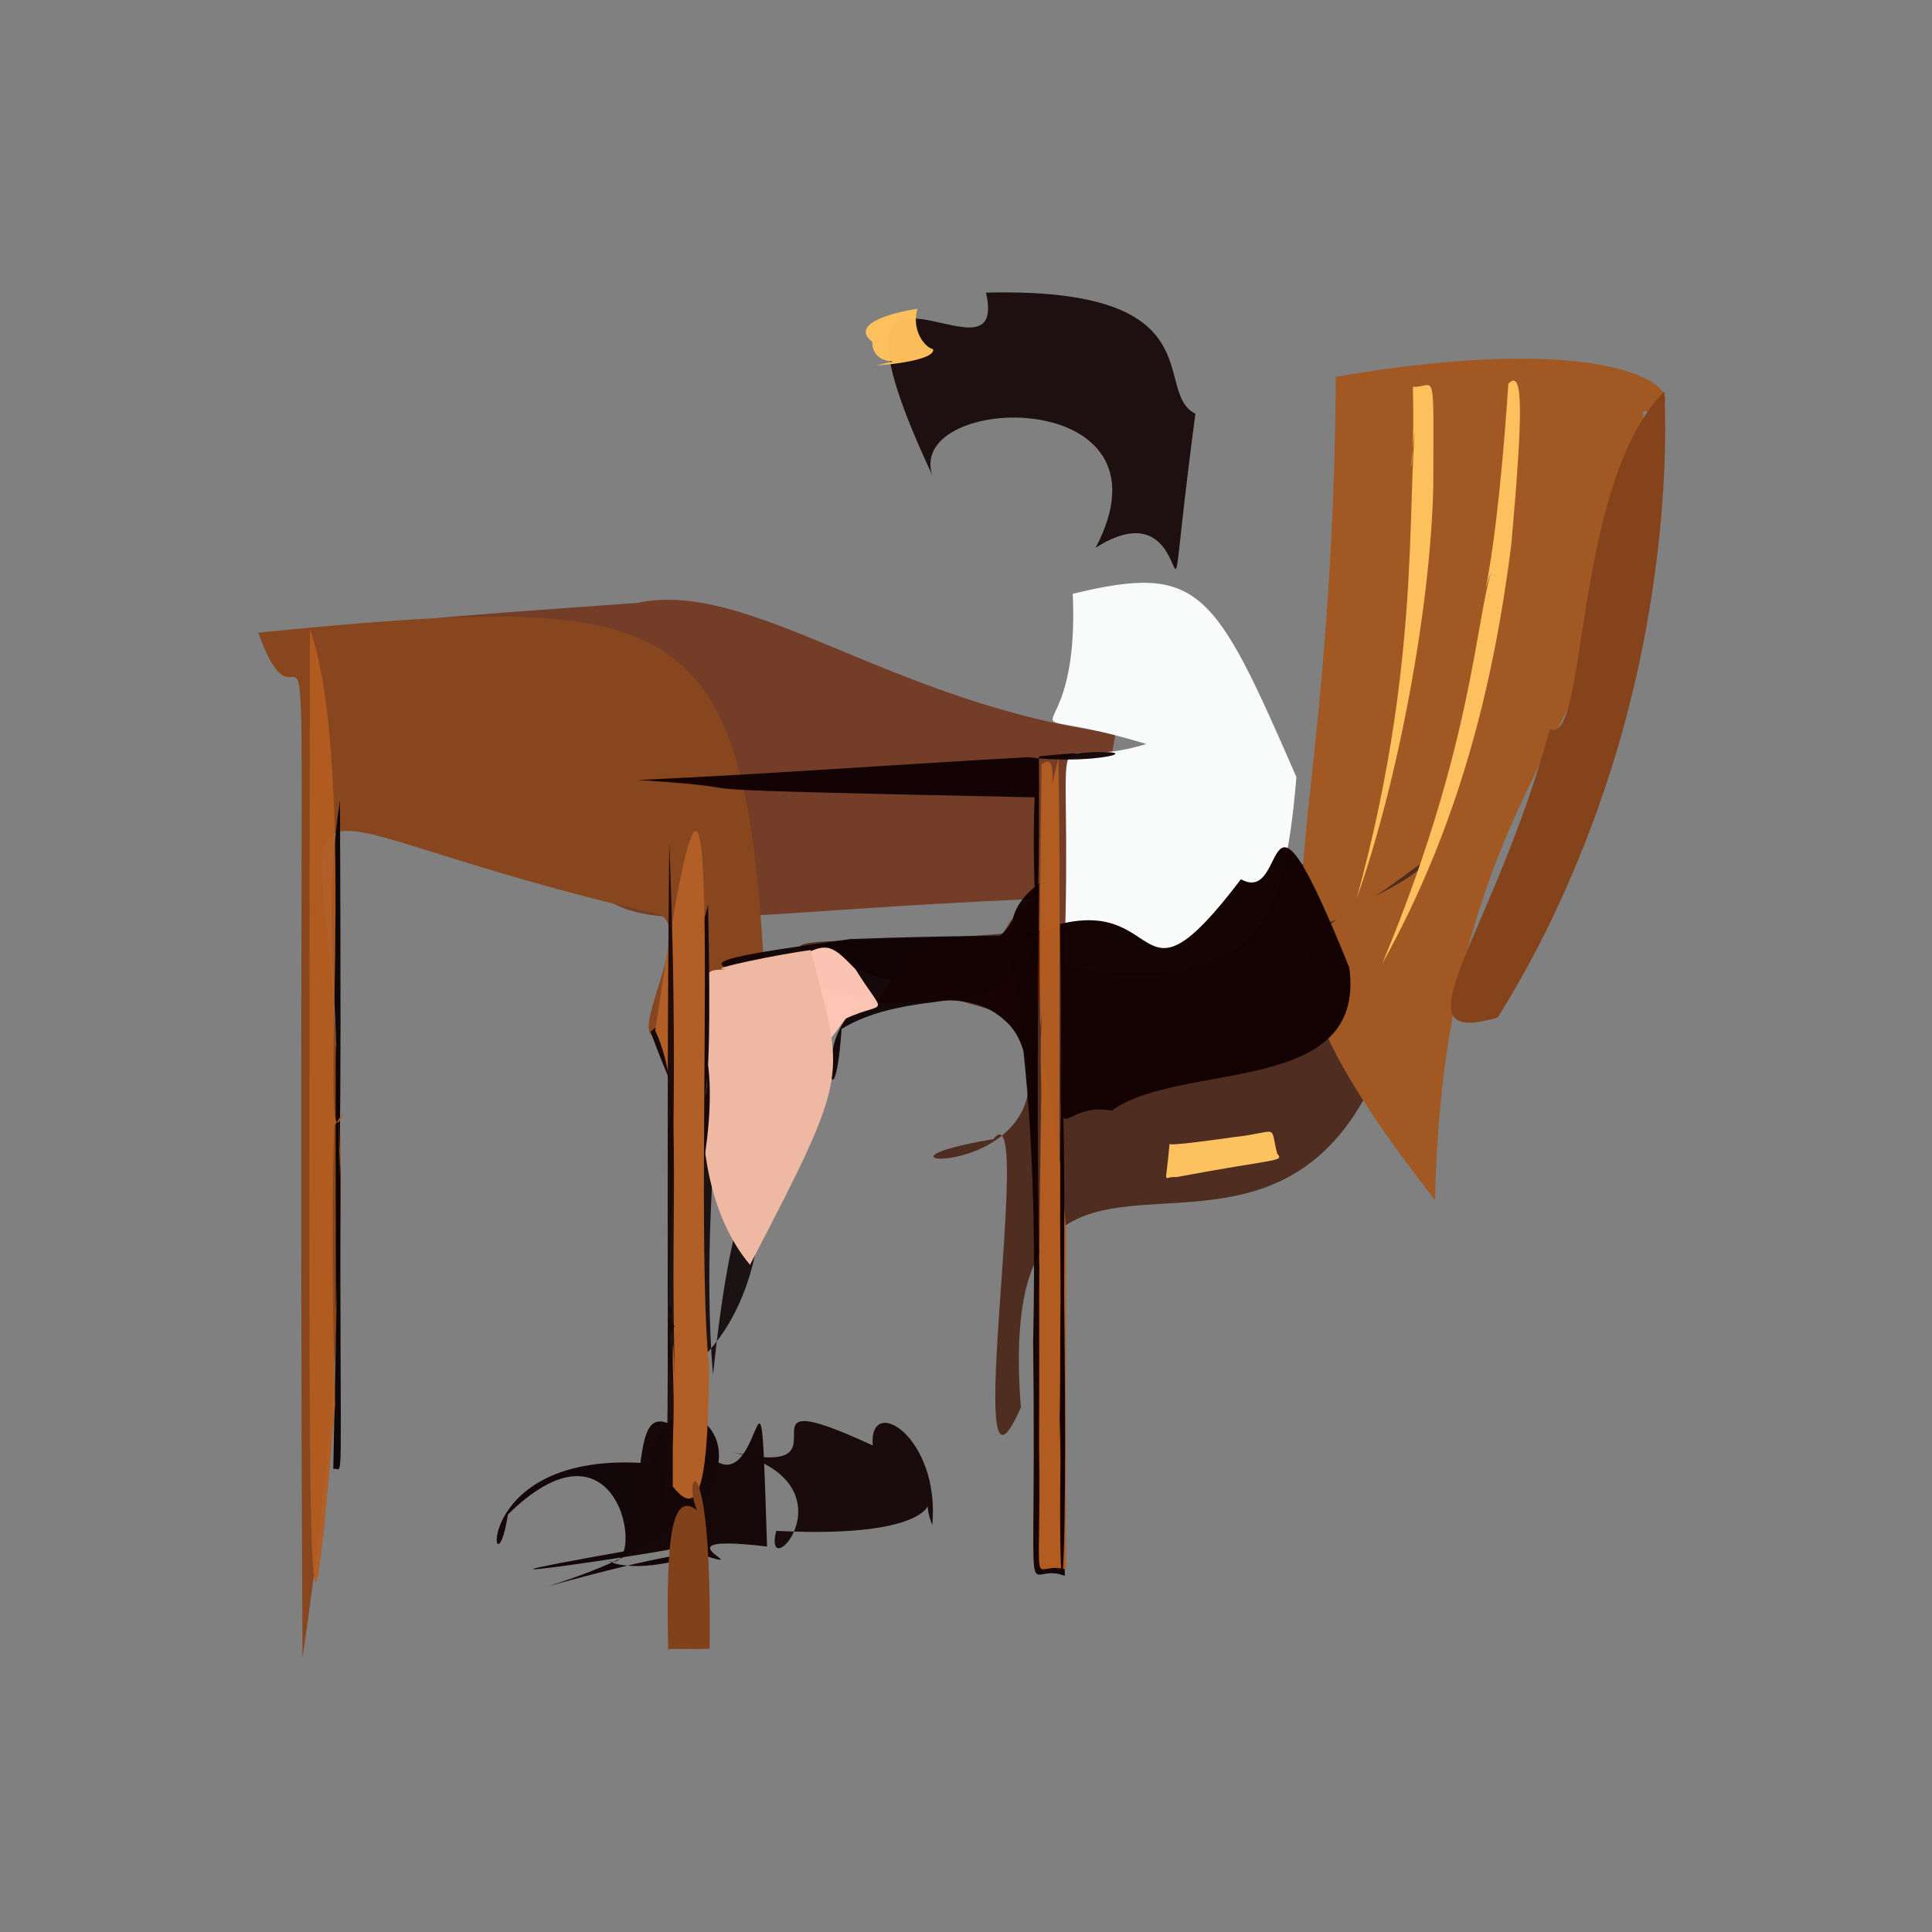 <?xml version="1.0" ?>
<svg xmlns="http://www.w3.org/2000/svg" version="1.1" width="512" height="512">
  <rect width="100%" height="100%" fill="#808080" stroke="none"/>
  <defs/>
  <g>
    <path d="M 379.015 204.287 C 371.936 401.039 261.494 255.135 270.538 372.973 C 253.909 411.022 274.593 287.157 263.257 301.874 C 215.636 309.845 292.783 314.697 267.528 268.975 C 116.538 225.976 314.414 279.622 379.015 204.287" stroke-width="0.0" fill="rgb(64, 18, 1)" opacity="0.747" stroke="rgb(211, 238, 65)" stroke-opacity="0.325" stroke-linecap="round" stroke-linejoin="round"/>
    <path d="M 295.634 194.448 C 272.785 323.543 248.173 253.756 273.936 238.234 C 130.061 244.491 172.407 260.096 121.312 164.457 C 104.367 164.586 107.499 164.164 168.78 159.78 C 199.223 153.315 235.437 186.34 295.634 194.448" stroke-width="0.0" fill="rgb(111, 32, 0)" opacity="0.698" stroke="rgb(116, 62, 228)" stroke-opacity="0.991" stroke-linecap="round" stroke-linejoin="round"/>
    <path d="M 202.407 255.313 C 142.855 305.659 192.589 242.499 172.272 241.811 C 24.992 207.44 118.411 180.399 80.17 439.302 C 78.386 85.283 84.703 212.964 68.444 167.659 C 178.682 156.75 197.054 160.673 202.407 255.313" stroke-width="0.0" fill="rgb(135, 70, 29)" opacity="1.0" stroke="rgb(160, 8, 172)" stroke-opacity="0.885" stroke-linecap="round" stroke-linejoin="round"/>
    <path d="M 343.56 205.931 C 340.155 247.161 332.179 263.194 282.002 256.013 C 284.759 179.503 274.699 206.336 303.755 197.158 C 261.682 184.448 286.349 204.493 284.294 157.362 C 317.977 149.202 321.788 155.982 343.56 205.931" stroke-width="0.0" fill="rgb(249, 250, 250)" opacity="1.0" stroke="rgb(168, 8, 27)" stroke-opacity="0.433" stroke-linecap="round" stroke-linejoin="round"/>
    <path d="M 435.452 109.081 C 437.816 189.597 382.949 199.036 380.28 318.013 C 314.537 233.998 364.119 247.541 380.841 225.657 C 322.478 268.936 353.08 243.965 354.005 99.859 C 440.654 85.004 450.725 109.323 435.452 109.081" stroke-width="0.0" fill="rgb(161, 88, 34)" opacity="1.0" stroke="rgb(140, 33, 220)" stroke-opacity="0.373" stroke-linecap="round" stroke-linejoin="round"/>
    <path d="M 357.575 256.434 C 362.227 290.73 312.995 281.083 294.643 294.317 C 276.607 290.999 282.311 317.793 280.918 244.879 C 308.992 237.994 300.699 270.069 328.861 233.012 C 341.954 240.298 333.59 196.976 357.575 256.434" stroke-width="0.0" fill="rgb(20, 3, 3)" opacity="0.99" stroke="rgb(205, 43, 140)" stroke-opacity="0.246" stroke-linecap="round" stroke-linejoin="round"/>
    <path d="M 431.988 186.099 C 426.549 208.247 415.318 240.449 396.876 269.671 C 368.482 277.842 395.775 248.346 410.743 193.168 C 420.801 198.056 416.615 128.531 441.052 103.699 C 442.37 130.282 438.186 161.856 431.988 186.099" stroke-width="0.0" fill="rgb(132, 67, 27)" opacity="1.0" stroke="rgb(22, 150, 163)" stroke-opacity="0.201" stroke-linecap="round" stroke-linejoin="round"/>
    <path d="M 316.795 109.641 C 306.267 188.672 320.476 125.979 290.356 145.157 C 313.092 101.957 240.224 103.984 247.023 125.84 C 212.034 51.05 267.959 106.469 261.298 77.551 C 322.869 76.02 305.077 103.872 316.795 109.641" stroke-width="0.0" fill="rgb(21, 5, 7)" opacity="0.911" stroke="rgb(135, 28, 40)" stroke-opacity="0.826" stroke-linecap="round" stroke-linejoin="round"/>
    <path d="M 247.063 404.222 C 242.043 390.962 258.206 408.333 205.7 405.705 C 201.781 421.466 228.546 392.21 192.148 384.338 C 229.527 393.708 190.431 364.156 231.273 383.055 C 230.22 369.155 249.237 380.804 247.063 404.222" stroke-width="0.0" fill="rgb(26, 10, 11)" opacity="0.996" stroke="rgb(246, 198, 79)" stroke-opacity="0.952" stroke-linecap="round" stroke-linejoin="round"/>
    <path d="M 279.298 372.751 C 278.948 366.602 281.503 369.711 282.199 417.621 C 270.595 413.037 274.785 435.475 273.79 355.588 C 276.252 251.918 258.234 247.913 275.359 234.061 C 273.911 372.319 277.56 373.721 279.298 372.751" stroke-width="0.0" fill="rgb(15, 0, 1)" opacity="0.944" stroke="rgb(54, 243, 100)" stroke-opacity="0.867" stroke-linecap="round" stroke-linejoin="round"/>
    <path d="M 282.543 326.083 C 282.332 392.384 282.495 409.171 282.513 415.906 C 272.712 413.291 275.964 426.556 275.364 382.671 C 275.518 349.997 275.064 341.787 276.106 279.921 C 282.314 302.642 283.54 348.289 282.543 326.083" stroke-width="0.0" fill="rgb(178, 92, 34)" opacity="0.999" stroke="rgb(180, 191, 39)" stroke-opacity="0.673" stroke-linecap="round" stroke-linejoin="round"/>
    <path d="M 400.507 144.367 C 395.849 181.015 386.863 218.387 366.281 255.437 C 393.514 190.158 390.628 156.613 397.464 146.159 C 389.841 162.261 395.511 164.846 399.728 101.695 C 403.823 97.42 403.579 109.578 400.507 144.367" stroke-width="0.0" fill="rgb(254, 195, 95)" opacity="0.98" stroke="rgb(236, 241, 248)" stroke-opacity="0.947" stroke-linecap="round" stroke-linejoin="round"/>
    <path d="M 275.321 200.44 C 275.678 267.683 273.27 235.306 274.168 211.309 C 156.698 208.843 212.51 209.512 169.083 206.71 C 204.484 205.076 231.259 202.982 272.498 200.651 C 292.661 203.241 311.056 196.807 275.321 200.44" stroke-width="0.0" fill="rgb(16, 0, 3)" opacity="0.955" stroke="rgb(203, 199, 104)" stroke-opacity="0.725" stroke-linecap="round" stroke-linejoin="round"/>
    <path d="M 89.021 347.388 C 88.865 256.029 88.811 264.676 90.208 311.386 C 90.087 400.433 91.195 388.376 88.318 389.289 C 90.113 294.378 90.498 318.427 90.103 212.173 C 84.234 249.799 92.439 273.101 89.021 347.388" stroke-width="0.0" fill="rgb(7, 0, 0)" opacity="0.94" stroke="rgb(184, 177, 202)" stroke-opacity="0.529" stroke-linecap="round" stroke-linejoin="round"/>
    <path d="M 87.899 293.104 C 88.764 296.688 86.223 302.407 91.062 294.665 C 83.512 316.536 95.591 204.928 82.124 166.642 C 81.898 431.669 81.033 465.343 88.817 372.245 C 86.858 297.565 89.89 295.13 87.899 293.104" stroke-width="0.0" fill="rgb(180, 93, 34)" opacity="0.927" stroke="rgb(89, 195, 233)" stroke-opacity="0.905" stroke-linecap="round" stroke-linejoin="round"/>
    <path d="M 268.601 245.956 C 275.682 272.377 244.803 259.449 223.025 272.677 C 220.691 306.749 214.41 265.196 232.805 265.966 C 197.633 255.173 163.669 257.325 225.351 248.864 C 277.778 246.963 281.625 249.341 268.601 245.956" stroke-width="0.0" fill="rgb(13, 0, 3)" opacity="0.933" stroke="rgb(230, 83, 115)" stroke-opacity="0.836" stroke-linecap="round" stroke-linejoin="round"/>
    <path d="M 188.972 364.307 C 198.635 270.642 213.777 339.732 182.182 363.224 C 175.787 375.854 177.239 352.555 176.955 339.001 C 179.852 291.78 170.374 291.721 189.983 295.671 C 189.179 305.219 186.563 337.535 188.972 364.307" stroke-width="0.0" fill="rgb(11, 0, 3)" opacity="0.862" stroke="rgb(164, 222, 157)" stroke-opacity="0.93" stroke-linecap="round" stroke-linejoin="round"/>
    <path d="M 338.446 305.657 C 340.308 307.949 338.816 306.877 311.762 311.941 C 308.014 311.548 308.909 315.366 309.947 303.029 C 308.623 304.006 325.234 301.594 327.015 301.337 C 339.191 300.01 336.453 297.526 338.446 305.657" stroke-width="0.0" fill="rgb(255, 196, 96)" opacity="0.982" stroke="rgb(127, 83, 241)" stroke-opacity="0.837" stroke-linecap="round" stroke-linejoin="round"/>
    <path d="M 274.66 260.094 C 269.174 288.682 274.249 277.933 266.768 270.864 C 256.253 260.818 242.505 267.348 232.41 265.47 C 244.472 246.785 249.987 247.682 262.958 249.299 C 272.223 244.685 268.173 229.339 274.66 260.094" stroke-width="0.0" fill="rgb(21, 3, 4)" opacity="0.97" stroke="rgb(64, 165, 176)" stroke-opacity="0.402" stroke-linecap="round" stroke-linejoin="round"/>
    <path d="M 145.22 420.367 C 211.149 402.263 172.941 420.044 160.852 413.486 C 171.64 418.871 165.526 370.999 134.601 401.346 C 130.846 426.262 122.408 383.543 172.615 387.876 C 175.541 353.995 225.222 395.599 145.22 420.367" stroke-width="0.0" fill="rgb(19, 7, 10)" opacity="0.999" stroke="rgb(42, 168, 199)" stroke-opacity="0.024" stroke-linecap="round" stroke-linejoin="round"/>
    <path d="M 379.835 128.885 C 379.124 161.174 370.471 207.194 359.544 238.08 C 378.39 169.327 371.692 125.785 376.189 105.699 C 372.259 130.368 375.084 129.937 374.426 102.497 C 380.431 102.886 379.931 95.478 379.835 128.885" stroke-width="0.0" fill="rgb(253, 193, 94)" opacity="0.989" stroke="rgb(198, 188, 54)" stroke-opacity="0.253" stroke-linecap="round" stroke-linejoin="round"/>
    <path d="M 203.269 409.847 C 168.461 405.698 209.03 419.368 179.366 409.996 C 189.948 409.316 98.25 422.965 166.977 410.852 C 171.569 381.723 167.2 365.693 187.625 385.409 C 202.513 400.734 201.244 344.103 203.269 409.847" stroke-width="0.0" fill="rgb(22, 7, 9)" opacity="0.989" stroke="rgb(233, 156, 246)" stroke-opacity="0.023" stroke-linecap="round" stroke-linejoin="round"/>
    <path d="M 280.669 383.676 C 281.159 362.256 280.823 363.993 281.063 342.203 C 280.459 276.857 282.402 272.434 281.993 342.502 C 283.098 430.424 280.432 435.177 281.04 387.188 C 280.877 372.969 281.01 373.892 280.669 383.676" stroke-width="0.0" fill="rgb(16, 0, 1)" opacity="0.974" stroke="rgb(17, 88, 0)" stroke-opacity="0.842" stroke-linecap="round" stroke-linejoin="round"/>
    <path d="M 226.683 256.826 C 234.972 270.125 235.142 264.899 224.015 269.966 C 209.797 290.587 207.276 281.877 206.513 255.53 C 210.081 255.869 218.805 249.341 212.158 253.443 C 219.407 249.369 220.733 250.746 226.683 256.826" stroke-width="0.0" fill="rgb(254, 197, 179)" opacity="0.988" stroke="rgb(195, 162, 70)" stroke-opacity="0.95" stroke-linecap="round" stroke-linejoin="round"/>
    <path d="M 214.81 251.79 C 223.594 286.119 225.939 282.954 198.762 335.195 C 176.631 308.754 190.486 259.42 187.267 259.366 C 187.491 256.302 190.806 257.28 192.186 256.795 C 186.375 257.026 206.594 252.811 214.81 251.79" stroke-width="0.0" fill="rgb(238, 184, 162)" opacity="1.0" stroke="rgb(37, 144, 182)" stroke-opacity="0.276" stroke-linecap="round" stroke-linejoin="round"/>
    <path d="M 187.646 239.775 C 177.114 277.083 194.061 273.896 184.254 299.688 C 175.865 276.247 174.282 286.263 183.531 321.713 C 191.717 291.131 189.45 259.133 172.393 273.411 C 186.576 311.499 189.004 303.8 187.646 239.775" stroke-width="0.0" fill="rgb(23, 8, 9)" opacity="1.0" stroke="rgb(106, 106, 144)" stroke-opacity="0.641" stroke-linecap="round" stroke-linejoin="round"/>
    <path d="M 280.493 200.815 C 281.12 239.084 280.61 268.603 280.849 321.677 C 272.259 291.018 277.671 254.987 275.7 272.379 C 275.667 263.268 275.259 261.548 276.033 202.574 C 284.358 195.651 271.198 239.394 280.493 200.815" stroke-width="0.0" fill="rgb(179, 93, 33)" opacity="0.969" stroke="rgb(118, 141, 41)" stroke-opacity="0.975" stroke-linecap="round" stroke-linejoin="round"/>
    <path d="M 247.274 92.546 C 247.839 94.544 241.264 96.21 232.225 96.857 C 242.585 94.24 231.218 98.421 231.151 90.587 C 225.452 86.091 235.125 83.09 243.139 81.82 C 241.568 86.963 244.597 91.831 247.274 92.546" stroke-width="0.0" fill="rgb(255, 194, 93)" opacity="0.974" stroke="rgb(163, 245, 227)" stroke-opacity="0.462" stroke-linecap="round" stroke-linejoin="round"/>
    <path d="M 187.914 362.176 C 187.648 390.185 185.96 403.836 178.288 393.905 C 178.409 353.653 177.845 340.237 179.497 380.985 C 176.395 319.724 182.206 291.08 173.641 273.168 C 194.434 130.814 183.049 315.398 187.914 362.176" stroke-width="0.0" fill="rgb(177, 94, 39)" opacity="1.0" stroke="rgb(9, 43, 215)" stroke-opacity="0.554" stroke-linecap="round" stroke-linejoin="round"/>
    <path d="M 176.006 403.077 C 181.768 366.788 175.626 346.869 177.342 349.186 C 179.968 346.361 174.556 343.185 178.734 351.442 C 173.937 362.878 181.347 320.038 177.367 223.65 C 176.282 326.496 177.82 381.946 176.006 403.077" stroke-width="0.0" fill="rgb(25, 8, 8)" opacity="0.945" stroke="rgb(191, 59, 235)" stroke-opacity="0.604" stroke-linecap="round" stroke-linejoin="round"/>
    <path d="M 188.064 436.931 C 185.706 437.12 173.319 436.924 177.363 437.002 C 178.139 436.068 176.488 438.083 177.074 436.899 C 176.43 406.781 178.095 395.168 184.718 400.222 C 180.433 390.297 188.741 380.331 188.064 436.931" stroke-width="0.0" fill="rgb(129, 65, 26)" opacity="1.0" stroke="rgb(69, 217, 67)" stroke-opacity="0.472" stroke-linecap="round" stroke-linejoin="round"/>
  </g>
</svg>
